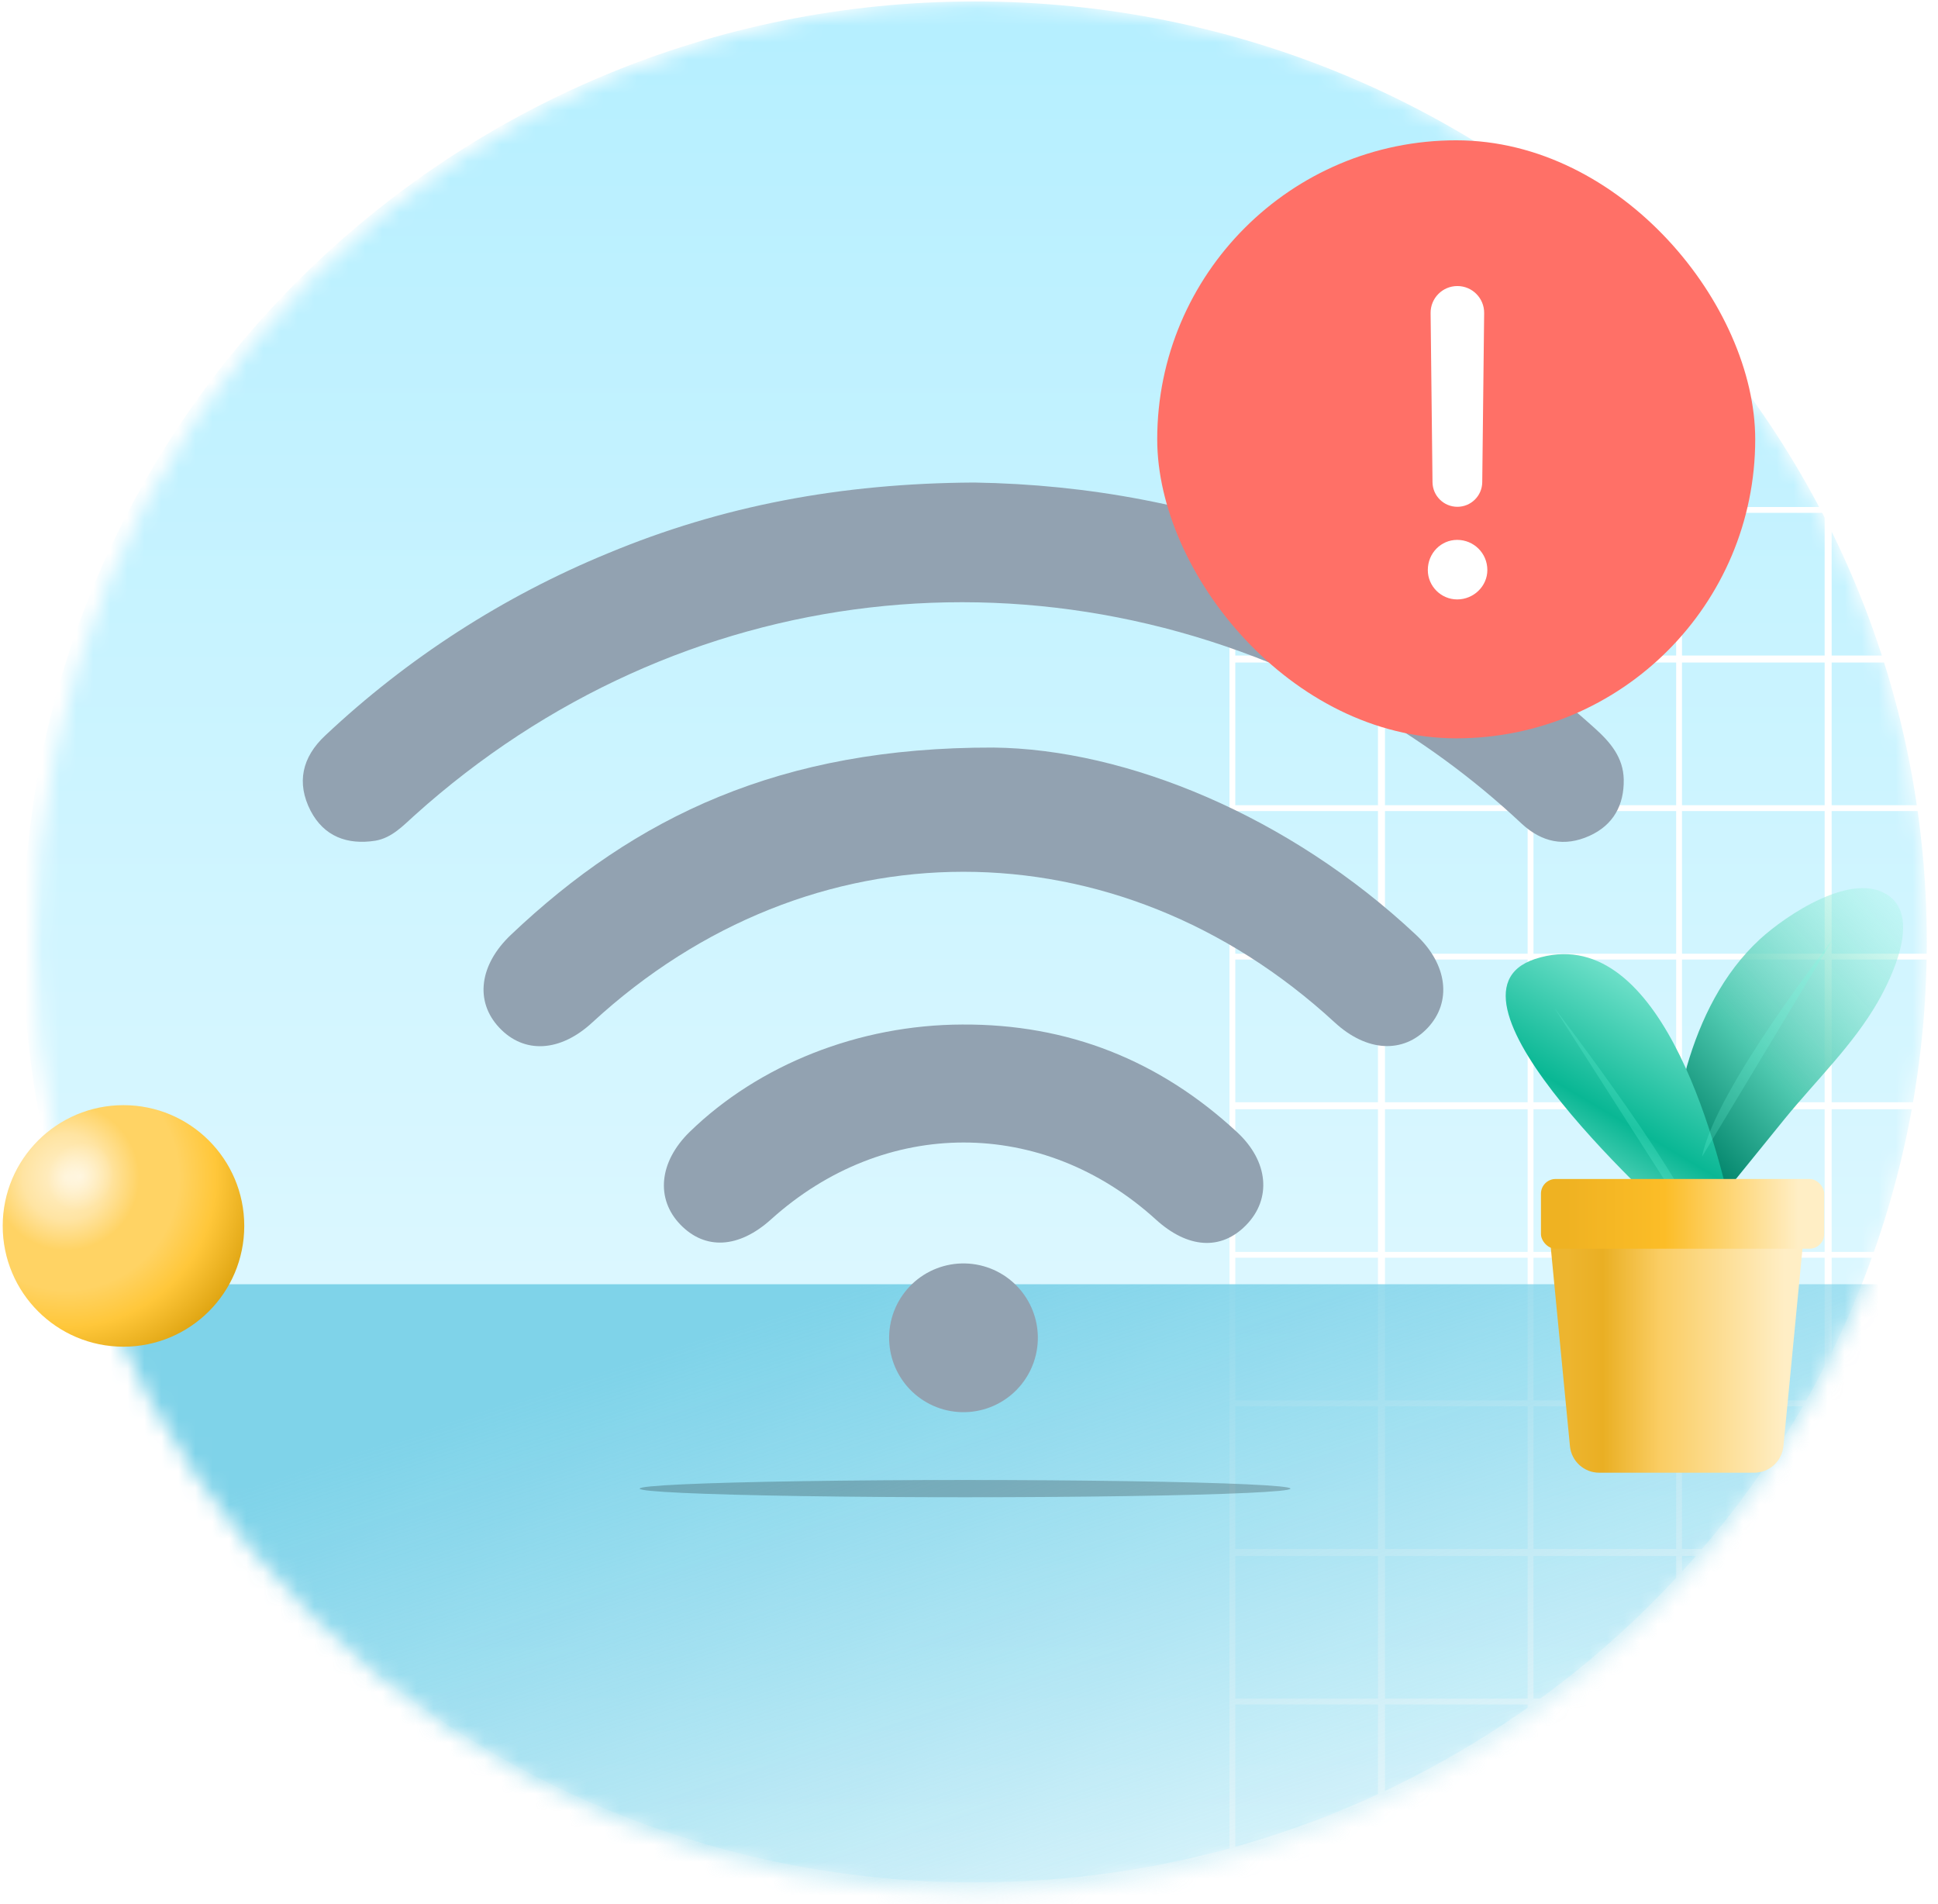 <svg width="114" height="112" viewBox="0 0 114 112" fill="none" xmlns="http://www.w3.org/2000/svg">
<mask id="mask0_6787_1520" style="mask-type:alpha" maskUnits="userSpaceOnUse" x="2" y="0" width="112" height="112">
<path d="M57.698 111.373C88.429 111.373 113.342 86.46 113.342 55.729C113.342 24.998 88.429 0.086 57.698 0.086C26.967 0.086 2.054 24.998 2.054 55.729C2.054 86.46 26.967 111.373 57.698 111.373Z" fill="url(#paint0_linear_6787_1520)"/>
</mask>
<g mask="url(#mask0_6787_1520)">
<path d="M57.349 110.723C88.273 110.723 113.341 85.956 113.341 55.404C113.341 24.853 88.273 0.086 57.349 0.086C26.425 0.086 1.357 24.853 1.357 55.404C1.357 85.956 26.425 110.723 57.349 110.723Z" fill="url(#paint1_linear_6787_1520)"/>
<path d="M76.337 29.823C74.119 29.823 72.321 31.62 72.321 33.838V170.348H212.847V29.823H76.337ZM212.434 38.558H204.043V30.166H212.434V38.558ZM142.756 91.109V82.717H151.148V91.109H142.756ZM151.148 91.522V99.913H142.756V91.522H151.148ZM142.412 91.109H134.021V82.717H142.412V91.109ZM142.412 91.522V99.913H134.021V91.522H142.412ZM133.608 99.913H125.216V91.522H133.608V99.913ZM133.608 100.257V108.649H125.216V100.257H133.608ZM134.021 100.257H142.412V108.649H134.021V100.257ZM142.412 108.993V117.384H134.021V108.993H142.412ZM142.756 108.993H151.148V117.384H142.756V108.993ZM142.756 108.649V100.257H151.148V108.649H142.756ZM151.492 100.257H159.883V108.649H151.492V100.257ZM151.492 99.913V91.522H159.883V99.913H151.492ZM151.492 91.109V82.717H159.883V91.109H151.492ZM151.492 82.373V73.982H159.883V82.373H151.492ZM151.148 82.373H142.756V73.982H151.148V82.373ZM142.412 82.373H134.021V73.982H142.412V82.373ZM133.608 82.373H125.216V73.982H133.608V82.373ZM133.608 82.717V91.109H125.216V82.717H133.608ZM124.872 91.109H116.481V82.717H124.872V91.109ZM124.872 91.522V99.913H116.481V91.522H124.872ZM124.872 100.257V108.649H116.481V100.257H124.872ZM124.872 108.993V117.384H116.481V108.993H124.872ZM125.216 108.993H133.608V117.384H125.216V108.993ZM133.608 117.797V126.189H125.216V117.797H133.608ZM134.021 117.797H142.412V126.189H134.021V117.797ZM142.756 117.797H151.148V126.189H142.756V117.797ZM151.492 117.797H159.883V126.189H151.492V117.797ZM151.492 117.384V108.993H159.883V117.384H151.492ZM160.296 108.993H168.688V117.384H160.296V108.993ZM160.296 108.649V100.257H168.688V108.649H160.296ZM160.296 99.913V91.522H168.688V99.913H160.296ZM160.296 91.109V82.717H168.688V91.109H160.296ZM160.296 82.373V73.982H168.688V82.373H160.296ZM160.296 73.638V65.246H168.688V73.638H160.296ZM159.883 73.638H151.492V65.246H159.883V73.638ZM151.148 73.638H142.756V65.246H151.148V73.638ZM142.412 73.638H134.021V65.246H142.412V73.638ZM133.608 73.638H125.216V65.246H133.608V73.638ZM124.872 73.638H116.481V65.246H124.872V73.638ZM124.872 73.982V82.373H116.481V73.982H124.872ZM116.137 82.373H107.745V73.982H116.137V82.373ZM116.137 82.717V91.109H107.745V82.717H116.137ZM116.137 91.522V99.913H107.745V91.522H116.137ZM116.137 100.257V108.649H107.745V100.257H116.137ZM116.137 108.993V117.384H107.745V108.993H116.137ZM116.137 117.797V126.189H107.745V117.797H116.137ZM116.481 117.797H124.872V126.189H116.481V117.797ZM124.872 126.533V134.924H116.481V126.533H124.872ZM125.216 126.533H133.608V134.924H125.216V126.533ZM134.021 126.533H142.412V134.924H134.021V126.533ZM142.756 126.533H151.148V134.924H142.756V126.533ZM151.492 126.533H159.883V134.924H151.492V126.533ZM160.296 126.533H168.688V134.924H160.296V126.533ZM160.296 126.189V117.797H168.688V126.189H160.296ZM169.032 117.797H177.423V126.189H169.032V117.797ZM169.032 117.384V108.993H177.423V117.384H169.032ZM169.032 108.649V100.257H177.423V108.649H169.032ZM169.032 99.913V91.522H177.423V99.913H169.032ZM169.032 91.109V82.717H177.423V91.109H169.032ZM169.032 82.373V73.982H177.423V82.373H169.032ZM169.032 73.638V65.246H177.423V73.638H169.032ZM169.032 64.834V56.442H177.423V64.834H169.032ZM168.688 64.834H160.296V56.442H168.688V64.834ZM159.883 64.834H151.492V56.442H159.883V64.834ZM151.148 64.834H142.756V56.442H151.148V64.834ZM142.412 64.834H134.021V56.442H142.412V64.834ZM133.608 64.834H125.216V56.442H133.608V64.834ZM124.872 64.834H116.481V56.442H124.872V64.834ZM116.137 64.834H107.745V56.442H116.137V64.834ZM116.137 65.246V73.638H107.745V65.246H116.137ZM107.332 73.638H98.941V65.246H107.332V73.638ZM107.332 73.982V82.373H98.941V73.982H107.332ZM107.332 82.717V91.109H98.941V82.717H107.332ZM107.332 91.522V99.913H98.941V91.522H107.332ZM107.332 100.257V108.649H98.941V100.257H107.332ZM107.332 108.993V117.384H98.941V108.993H107.332ZM107.332 117.797V126.189H98.941V117.797H107.332ZM107.332 126.533V134.924H98.941V126.533H107.332ZM107.745 126.533H116.137V134.924H107.745V126.533ZM116.137 135.268V143.66H107.745V135.268H116.137ZM116.481 135.268H124.872V143.66H116.481V135.268ZM125.216 135.268H133.608V143.66H125.216V135.268ZM134.021 135.268H142.412V143.66H134.021V135.268ZM142.756 135.268H151.148V143.66H142.756V135.268ZM151.492 135.268H159.883V143.66H151.492V135.268ZM160.296 135.268H168.688V143.66H160.296V135.268ZM169.032 135.268H177.423V143.66H169.032V135.268ZM169.032 134.924V126.533H177.423V134.924H169.032ZM177.767 126.533H186.159V134.924H177.767V126.533ZM177.767 126.189V117.797H186.159V126.189H177.767ZM177.767 117.384V108.993H186.159V117.384H177.767ZM177.767 108.649V100.257H186.159V108.649H177.767ZM177.767 99.913V91.522H186.159V99.913H177.767ZM177.767 91.109V82.717H186.159V91.109H177.767ZM177.767 82.373V73.982H186.159V82.373H177.767ZM177.767 73.638V65.246H186.159V73.638H177.767ZM177.767 64.834V56.442H186.159V64.834H177.767ZM177.767 56.098V47.706H186.159V56.098H177.767ZM177.423 56.098H169.032V47.706H177.423V56.098ZM168.688 56.098H160.296V47.706H168.688V56.098ZM159.883 56.098H151.492V47.706H159.883V56.098ZM151.148 56.098H142.756V47.706H151.148V56.098ZM142.412 56.098H134.021V47.706H142.412V56.098ZM133.608 56.098H125.216V47.706H133.608V56.098ZM124.872 56.098H116.481V47.706H124.872V56.098ZM116.137 56.098H107.745V47.706H116.137V56.098ZM107.332 56.098H98.941V47.706H107.332V56.098ZM107.332 56.442V64.834H98.941V56.442H107.332ZM98.597 64.834H90.205V56.442H98.597V64.834ZM98.597 65.246V73.638H90.205V65.246H98.597ZM98.597 73.982V82.373H90.205V73.982H98.597ZM98.597 82.717V91.109H90.205V82.717H98.597ZM98.597 91.522V99.913H90.205V91.522H98.597ZM98.597 100.257V108.649H90.205V100.257H98.597ZM98.597 108.993V117.384H90.205V108.993H98.597ZM98.597 117.797V126.189H90.205V117.797H98.597ZM98.597 126.533V134.924H90.205V126.533H98.597ZM98.597 135.268V143.66H90.205V135.268H98.597ZM98.941 135.268H107.332V143.66H98.941V135.268ZM107.332 144.073V152.464H98.941V144.073H107.332ZM107.745 144.073H116.137V152.464H107.745V144.073ZM116.481 144.073H124.872V152.464H116.481V144.073ZM125.216 144.073H133.608V152.464H125.216V144.073ZM134.021 144.073H142.412V152.464H134.021V144.073ZM142.756 144.073H151.148V152.464H142.756V144.073ZM151.492 144.073H159.883V152.464H151.492V144.073ZM160.296 144.073H168.688V152.464H160.296V144.073ZM169.032 144.073H177.423V152.464H169.032V144.073ZM177.767 144.073H186.159V152.464H177.767V144.073ZM177.767 143.66V135.268H186.159V143.66H177.767ZM186.572 135.268H194.963V143.66H186.572V135.268ZM186.572 134.924V126.533H194.963V134.924H186.572ZM186.572 126.189V117.797H194.963V126.189H186.572ZM186.572 117.384V108.993H194.963V117.384H186.572ZM186.572 108.649V100.257H194.963V108.649H186.572ZM186.572 99.913V91.522H194.963V99.913H186.572ZM186.572 91.109V82.717H194.963V91.109H186.572ZM186.572 82.373V73.982H194.963V82.373H186.572ZM186.572 73.638V65.246H194.963V73.638H186.572ZM186.572 64.834V56.442H194.963V64.834H186.572ZM186.572 56.098V47.706H194.963V56.098H186.572ZM186.572 47.362V38.971H194.963V47.362H186.572ZM186.159 47.362H177.767V38.971H186.159V47.362ZM177.423 47.362H169.032V38.971H177.423V47.362ZM168.688 47.362H160.296V38.971H168.688V47.362ZM159.883 47.362H151.492V38.971H159.883V47.362ZM151.148 47.362H142.756V38.971H151.148V47.362ZM142.412 47.362H134.021V38.971H142.412V47.362ZM133.608 47.362H125.216V38.971H133.608V47.362ZM124.872 47.362H116.481V38.971H124.872V47.362ZM116.137 47.362H107.745V38.971H116.137V47.362ZM107.332 47.362H98.941V38.971H107.332V47.362ZM98.597 47.362H90.205V38.971H98.597V47.362ZM98.597 47.706V56.098H90.205V47.706H98.597ZM89.861 56.098H81.47V47.706H89.861V56.098ZM89.861 56.442V64.834H81.47V56.442H89.861ZM89.861 65.246V73.638H81.47V65.246H89.861ZM89.861 73.982V82.373H81.47V73.982H89.861ZM89.861 82.717V91.109H81.47V82.717H89.861ZM89.861 91.522V99.913H81.47V91.522H89.861ZM89.861 100.257V108.649H81.47V100.257H89.861ZM89.861 108.993V117.384H81.47V108.993H89.861ZM89.861 117.797V126.189H81.47V117.797H89.861ZM89.861 126.533V134.924H81.47V126.533H89.861ZM89.861 135.268V143.66H81.47V135.268H89.861ZM89.861 144.073V152.464H81.47V144.073H89.861ZM90.205 144.073H98.597V152.464H90.205V144.073ZM98.597 152.808V161.2H90.205V152.808H98.597ZM98.941 152.808H107.332V161.2H98.941V152.808ZM107.745 152.808H116.137V161.2H107.745V152.808ZM116.481 152.808H124.872V161.2H116.481V152.808ZM125.216 152.808H133.608V161.2H125.216V152.808ZM134.021 152.808H142.412V161.2H134.021V152.808ZM142.756 152.808H151.148V161.2H142.756V152.808ZM151.492 152.808H159.883V161.2H151.492V152.808ZM160.296 152.808H168.688V161.2H160.296V152.808ZM169.032 152.808H177.423V161.2H169.032V152.808ZM177.767 152.808H186.159V161.2H177.767V152.808ZM186.572 152.808H194.963V161.2H186.572V152.808ZM186.572 152.464V144.073H194.963V152.464H186.572ZM195.307 144.073H203.699V152.464H195.307V144.073ZM195.307 143.66V135.268H203.699V143.66H195.307ZM195.307 134.924V126.533H203.699V134.924H195.307ZM195.307 126.189V117.797H203.699V126.189H195.307ZM195.307 117.384V108.993H203.699V117.384H195.307ZM195.307 108.649V100.257H203.699V108.649H195.307ZM195.307 99.913V91.522H203.699V99.913H195.307ZM195.307 91.109V82.717H203.699V91.109H195.307ZM195.307 82.373V73.982H203.699V82.373H195.307ZM195.307 73.638V65.246H203.699V73.638H195.307ZM195.307 64.834V56.442H203.699V64.834H195.307ZM195.307 56.098V47.706H203.699V56.098H195.307ZM195.307 47.362V38.971H203.699V47.362H195.307ZM195.307 38.558V30.166H203.699V38.558H195.307ZM194.963 38.558H186.572V30.166H194.963V38.558ZM186.159 38.558H177.767V30.166H186.159V38.558ZM177.423 38.558H169.032V30.166H177.423V38.558ZM168.688 38.558H160.296V30.166H168.688V38.558ZM159.883 38.558H151.492V30.166H159.883V38.558ZM151.148 38.558H142.756V30.166H151.148V38.558ZM142.412 38.558H134.021V30.166H142.412V38.558ZM133.608 38.558H125.216V30.166H133.608V38.558ZM124.872 38.558H116.481V30.166H124.872V38.558ZM116.137 38.558H107.745V30.166H116.137V38.558ZM107.332 38.558H98.941V30.166H107.332V38.558ZM98.597 38.558H90.205V30.166H98.597V38.558ZM89.861 38.558H81.47V30.166H89.861V38.558ZM89.861 38.971V47.362H81.47V38.971H89.861ZM81.057 47.362H72.665V38.971H81.057V47.362ZM81.057 47.706V56.098H72.665V47.706H81.057ZM81.057 56.442V64.834H72.665V56.442H81.057ZM81.057 65.246V73.638H72.665V65.246H81.057ZM81.057 73.982V82.373H72.665V73.982H81.057ZM81.057 82.717V91.109H72.665V82.717H81.057ZM81.057 91.522V99.913H72.665V91.522H81.057ZM81.057 100.257V108.649H72.665V100.257H81.057ZM81.057 108.993V117.384H72.665V108.993H81.057ZM81.057 117.797V126.189H72.665V117.797H81.057ZM81.057 126.533V134.924H72.665V126.533H81.057ZM81.057 135.268V143.66H72.665V135.268H81.057ZM81.057 144.073V152.464H72.665V144.073H81.057ZM81.057 152.808V161.2H72.665V152.808H81.057ZM81.47 152.808H89.861V161.2H81.47V152.808ZM89.861 161.544V169.935H81.47V161.544H89.861ZM90.205 161.544H98.597V169.935H90.205V161.544ZM98.941 161.544H107.332V169.935H98.941V161.544ZM107.745 161.544H116.137V169.935H107.745V161.544ZM116.481 161.544H124.872V169.935H116.481V161.544ZM125.216 161.544H133.608V169.935H125.216V161.544ZM134.021 161.544H142.412V169.935H134.021V161.544ZM142.756 161.544H151.148V169.935H142.756V161.544ZM151.492 161.544H159.883V169.935H151.492V161.544ZM160.296 161.544H168.688V169.935H160.296V161.544ZM169.032 161.544H177.423V169.935H169.032V161.544ZM177.767 161.544H186.159V169.935H177.767V161.544ZM186.572 161.544H194.963V169.935H186.572V161.544ZM195.307 161.544H203.699V169.935H195.307V161.544ZM195.307 161.2V152.808H203.699V161.2H195.307ZM204.043 152.808H212.434V161.2H204.043V152.808ZM204.043 152.464V144.073H212.434V152.464H204.043ZM204.043 143.66V135.268H212.434V143.66H204.043ZM204.043 134.924V126.533H212.434V134.924H204.043ZM204.043 126.189V117.797H212.434V126.189H204.043ZM204.043 117.384V108.993H212.434V117.384H204.043ZM204.043 108.649V100.257H212.434V108.649H204.043ZM204.043 99.913V91.522H212.434V99.913H204.043ZM204.043 91.109V82.717H212.434V91.109H204.043ZM204.043 82.373V73.982H212.434V82.373H204.043ZM204.043 73.638V65.246H212.434V73.638H204.043ZM204.043 64.834V56.442H212.434V64.834H204.043ZM204.043 56.098V47.706H212.434V56.098H204.043ZM204.043 47.362V38.971H212.434V47.362H204.043ZM81.057 30.166V38.558H72.665V34.181C72.665 31.964 74.463 30.166 76.68 30.166H81.057ZM72.665 161.544H81.057V169.935H72.665V161.544ZM204.043 169.935V161.544H212.434V169.935H204.043Z" fill="white"/>
<rect x="0.791" y="75.539" width="113.812" height="37.937" fill="url(#paint2_linear_6787_1520)"/>
</g>
<path d="M7.263 79.213C11.187 79.213 14.368 76.033 14.368 72.109C14.368 68.186 11.187 65.005 7.263 65.005C3.34 65.005 0.159 68.186 0.159 72.109C0.159 76.033 3.34 79.213 7.263 79.213Z" fill="url(#paint3_radial_6787_1520)"/>
<path opacity="0.5" d="M3.155 71.763C1.868 70.971 1.546 69.164 2.437 67.753C3.303 66.342 5.061 65.822 6.348 66.614C7.635 67.406 7.957 69.213 7.066 70.624C6.175 72.06 4.417 72.555 3.155 71.763Z" fill="url(#paint4_radial_6787_1520)"/>
<g filter="url(#filter0_i_6787_1520)">
<path d="M97.245 71.463C97.209 71.454 97.171 71.448 97.144 71.422C96.582 70.885 98.244 63.578 98.401 63.032C99.205 60.259 100.535 57.56 102.674 55.58C104.189 54.178 108.234 51.436 110.333 53.048C112.102 54.408 110.445 57.824 109.629 59.252C108.167 61.792 106.013 63.849 104.173 66.102C103.075 67.449 101.972 68.822 100.875 70.169C100.803 70.261 100.247 71.05 99.832 71.564C99.565 71.893 99.179 71.953 98.768 71.849C98.212 71.709 97.452 71.516 97.245 71.463Z" fill="url(#paint5_linear_6787_1520)"/>
</g>
<g filter="url(#filter1_i_6787_1520)">
<path d="M99.647 73.686C100.545 73.879 101.345 73.116 101.157 72.217C100.126 67.27 96.709 54.373 89.472 56.723C82.895 58.883 97.03 71.602 99.078 73.403C99.242 73.548 99.433 73.639 99.647 73.686Z" fill="url(#paint6_linear_6787_1520)"/>
</g>
<path d="M91.442 59.295C91.442 59.295 99.906 70.341 100.003 72.678L91.442 59.295Z" fill="#77FFE4" fill-opacity="0.2"/>
<path d="M107.831 55.227C107.831 55.227 100.876 64.099 100.12 68.037L107.831 55.227Z" fill="#77FFE4" fill-opacity="0.2"/>
<path d="M91.041 71.504C90.943 70.487 91.743 69.608 92.764 69.608H104.493C105.514 69.608 106.313 70.487 106.215 71.504L104.908 85.061C104.822 85.948 104.077 86.625 103.186 86.625H94.071C93.18 86.625 92.434 85.948 92.349 85.061L91.041 71.504Z" fill="url(#paint7_linear_6787_1520)"/>
<g filter="url(#filter2_i_6787_1520)">
<rect x="90.298" y="69.608" width="16.661" height="4.102" rx="0.865" fill="url(#paint8_linear_6787_1520)"/>
</g>
<g filter="url(#filter3_f_6787_1520)">
<ellipse cx="56.769" cy="87.561" rx="19.14" ry="0.507" fill="black" fill-opacity="0.22"/>
</g>
<g filter="url(#filter4_i_6787_1520)">
<path d="M57.393 29.003C70.921 29.218 83.337 33.939 93.891 43.449C94.812 44.275 95.574 45.169 95.601 46.468C95.627 47.977 94.99 49.151 93.578 49.788C92.11 50.445 90.79 50.166 89.608 49.079C86.725 46.373 83.518 44.033 80.061 42.113C61.759 32.101 39.992 34.626 24.494 48.562C23.796 49.188 23.147 49.901 22.166 50.071C20.517 50.328 19.147 49.826 18.354 48.305C17.517 46.664 17.852 45.162 19.215 43.886C24.063 39.324 29.706 35.688 35.864 33.158C42.551 30.377 49.528 29.045 57.393 29.003Z" fill="#92A2B1"/>
<path d="M58.521 44.592C66.34 44.675 75.936 48.615 83.393 55.619C85.242 57.355 85.499 59.558 84.069 61.079C82.638 62.6 80.495 62.509 78.597 60.758C65.766 48.943 47.747 48.947 34.932 60.758C33.045 62.506 30.92 62.626 29.456 61.068C27.992 59.509 28.298 57.355 30.136 55.611C37.471 48.649 46.023 44.562 58.521 44.592Z" fill="#92A2B1"/>
<path d="M56.684 60.883C62.914 60.845 68.303 62.992 72.862 67.219C74.715 68.94 74.888 71.136 73.401 72.668C71.915 74.2 69.952 74.057 68.077 72.351C61.428 66.313 52.126 66.313 45.435 72.351C43.548 74.049 41.571 74.162 40.11 72.653C38.65 71.144 38.842 68.974 40.654 67.2C44.729 63.234 50.627 60.902 56.684 60.883Z" fill="#92A2B1"/>
<path d="M61.136 79.415C61.122 79.99 60.995 80.556 60.763 81.081C60.53 81.606 60.196 82.081 59.78 82.477C59.364 82.873 58.874 83.184 58.338 83.391C57.803 83.598 57.231 83.697 56.657 83.683C56.082 83.669 55.516 83.543 54.991 83.31C54.466 83.077 53.991 82.743 53.595 82.328C53.199 81.912 52.888 81.422 52.681 80.886C52.474 80.35 52.375 79.778 52.389 79.204C52.417 78.044 52.904 76.943 53.745 76.142C54.584 75.342 55.708 74.908 56.868 74.936C58.028 74.964 59.129 75.452 59.93 76.292C60.73 77.132 61.164 78.255 61.136 79.415Z" fill="#92A2B1"/>
</g>
<g filter="url(#filter5_dii_6787_1520)">
<rect x="68.153" y="7.442" width="35.176" height="35.176" rx="17.588" fill="#FF7067"/>
</g>
<g filter="url(#filter6_d_6787_1520)">
<path d="M85.728 28.799C86.53 28.799 87.182 28.154 87.191 27.353L87.303 17.407C87.313 16.53 86.605 15.814 85.728 15.814C84.851 15.814 84.143 16.53 84.153 17.407L84.265 27.353C84.274 28.154 84.926 28.799 85.728 28.799ZM85.716 30.745C84.768 30.745 83.989 31.523 83.989 32.52C83.989 33.468 84.768 34.247 85.716 34.247C86.689 34.247 87.491 33.468 87.491 32.52C87.491 31.523 86.689 30.745 85.716 30.745Z" fill="white"/>
</g>
<defs>
<filter id="filter0_i_6787_1520" x="97.028" y="52.238" width="14.92" height="19.658" filterUnits="userSpaceOnUse" color-interpolation-filters="sRGB">
<feFlood flood-opacity="0" result="BackgroundImageFix"/>
<feBlend mode="normal" in="SourceGraphic" in2="BackgroundImageFix" result="shape"/>
<feColorMatrix in="SourceAlpha" type="matrix" values="0 0 0 0 0 0 0 0 0 0 0 0 0 0 0 0 0 0 127 0" result="hardAlpha"/>
<feOffset dx="0.83" dy="-0.317"/>
<feGaussianBlur stdDeviation="1.081"/>
<feComposite in2="hardAlpha" operator="arithmetic" k2="-1" k3="1"/>
<feColorMatrix type="matrix" values="0 0 0 0 0.113 0 0 0 0 0.617 0 0 0 0 0.586 0 0 0 1 0"/>
<feBlend mode="normal" in2="shape" result="effect1_innerShadow_6787_1520"/>
</filter>
<filter id="filter1_i_6787_1520" x="87.741" y="56.123" width="14.274" height="17.593" filterUnits="userSpaceOnUse" color-interpolation-filters="sRGB">
<feFlood flood-opacity="0" result="BackgroundImageFix"/>
<feBlend mode="normal" in="SourceGraphic" in2="BackgroundImageFix" result="shape"/>
<feColorMatrix in="SourceAlpha" type="matrix" values="0 0 0 0 0 0 0 0 0 0 0 0 0 0 0 0 0 0 127 0" result="hardAlpha"/>
<feOffset dx="0.83" dy="-0.317"/>
<feGaussianBlur stdDeviation="1.081"/>
<feComposite in2="hardAlpha" operator="arithmetic" k2="-1" k3="1"/>
<feColorMatrix type="matrix" values="0 0 0 0 0.1 0 0 0 0 0.683 0 0 0 0 0.556 0 0 0 1 0"/>
<feBlend mode="normal" in2="shape" result="effect1_innerShadow_6787_1520"/>
</filter>
<filter id="filter2_i_6787_1520" x="90.298" y="69.348" width="17.007" height="4.361" filterUnits="userSpaceOnUse" color-interpolation-filters="sRGB">
<feFlood flood-opacity="0" result="BackgroundImageFix"/>
<feBlend mode="normal" in="SourceGraphic" in2="BackgroundImageFix" result="shape"/>
<feColorMatrix in="SourceAlpha" type="matrix" values="0 0 0 0 0 0 0 0 0 0 0 0 0 0 0 0 0 0 127 0" result="hardAlpha"/>
<feOffset dx="0.346" dy="-0.26"/>
<feGaussianBlur stdDeviation="0.303"/>
<feComposite in2="hardAlpha" operator="arithmetic" k2="-1" k3="1"/>
<feColorMatrix type="matrix" values="0 0 0 0 0.833 0 0 0 0 0.604 0 0 0 0 0.056 0 0 0 1 0"/>
<feBlend mode="normal" in2="shape" result="effect1_innerShadow_6787_1520"/>
</filter>
<filter id="filter3_f_6787_1520" x="36.51" y="85.936" width="40.517" height="3.251" filterUnits="userSpaceOnUse" color-interpolation-filters="sRGB">
<feFlood flood-opacity="0" result="BackgroundImageFix"/>
<feBlend mode="normal" in="SourceGraphic" in2="BackgroundImageFix" result="shape"/>
<feGaussianBlur stdDeviation="0.559" result="effect1_foregroundBlur_6787_1520"/>
</filter>
<filter id="filter4_i_6787_1520" x="17.812" y="28.383" width="77.79" height="55.302" filterUnits="userSpaceOnUse" color-interpolation-filters="sRGB">
<feFlood flood-opacity="0" result="BackgroundImageFix"/>
<feBlend mode="normal" in="SourceGraphic" in2="BackgroundImageFix" result="shape"/>
<feColorMatrix in="SourceAlpha" type="matrix" values="0 0 0 0 0 0 0 0 0 0 0 0 0 0 0 0 0 0 127 0" result="hardAlpha"/>
<feOffset dx="-0.087" dy="-0.62"/>
<feGaussianBlur stdDeviation="0.484"/>
<feComposite in2="hardAlpha" operator="arithmetic" k2="-1" k3="1"/>
<feColorMatrix type="matrix" values="0 0 0 0 0.438 0 0 0 0 0.509 0 0 0 0 0.575 0 0 0 1 0"/>
<feBlend mode="normal" in2="shape" result="effect1_innerShadow_6787_1520"/>
</filter>
<filter id="filter5_dii_6787_1520" x="67.342" y="6.956" width="36.798" height="37.285" filterUnits="userSpaceOnUse" color-interpolation-filters="sRGB">
<feFlood flood-opacity="0" result="BackgroundImageFix"/>
<feColorMatrix in="SourceAlpha" type="matrix" values="0 0 0 0 0 0 0 0 0 0 0 0 0 0 0 0 0 0 127 0" result="hardAlpha"/>
<feOffset dy="0.811"/>
<feGaussianBlur stdDeviation="0.405"/>
<feColorMatrix type="matrix" values="0 0 0 0 0 0 0 0 0 0 0 0 0 0 0 0 0 0 0.25 0"/>
<feBlend mode="normal" in2="BackgroundImageFix" result="effect1_dropShadow_6787_1520"/>
<feBlend mode="normal" in="SourceGraphic" in2="effect1_dropShadow_6787_1520" result="shape"/>
<feColorMatrix in="SourceAlpha" type="matrix" values="0 0 0 0 0 0 0 0 0 0 0 0 0 0 0 0 0 0 127 0" result="hardAlpha"/>
<feOffset dy="0.73"/>
<feGaussianBlur stdDeviation="0.284"/>
<feComposite in2="hardAlpha" operator="arithmetic" k2="-1" k3="1"/>
<feColorMatrix type="matrix" values="0 0 0 0 1 0 0 0 0 0.753 0 0 0 0 0.738 0 0 0 1 0"/>
<feBlend mode="normal" in2="shape" result="effect2_innerShadow_6787_1520"/>
<feColorMatrix in="SourceAlpha" type="matrix" values="0 0 0 0 0 0 0 0 0 0 0 0 0 0 0 0 0 0 127 0" result="hardAlpha"/>
<feOffset dx="-0.081" dy="-0.73"/>
<feGaussianBlur stdDeviation="0.243"/>
<feComposite in2="hardAlpha" operator="arithmetic" k2="-1" k3="1"/>
<feColorMatrix type="matrix" values="0 0 0 0 0.854 0 0 0 0 0.366 0 0 0 0 0.335 0 0 0 1 0"/>
<feBlend mode="normal" in2="effect2_innerShadow_6787_1520" result="effect3_innerShadow_6787_1520"/>
</filter>
<filter id="filter6_d_6787_1520" x="82.979" y="15.814" width="5.523" height="20.454" filterUnits="userSpaceOnUse" color-interpolation-filters="sRGB">
<feFlood flood-opacity="0" result="BackgroundImageFix"/>
<feColorMatrix in="SourceAlpha" type="matrix" values="0 0 0 0 0 0 0 0 0 0 0 0 0 0 0 0 0 0 127 0" result="hardAlpha"/>
<feOffset dy="1.011"/>
<feGaussianBlur stdDeviation="0.505"/>
<feColorMatrix type="matrix" values="0 0 0 0 0 0 0 0 0 0 0 0 0 0 0 0 0 0 0.25 0"/>
<feBlend mode="normal" in2="BackgroundImageFix" result="effect1_dropShadow_6787_1520"/>
<feBlend mode="normal" in="SourceGraphic" in2="effect1_dropShadow_6787_1520" result="shape"/>
</filter>
<linearGradient id="paint0_linear_6787_1520" x1="57.698" y1="0.086" x2="57.698" y2="111.373" gradientUnits="userSpaceOnUse">
<stop stop-color="#B5EFFF"/>
<stop offset="1" stop-color="#E7F8FE"/>
</linearGradient>
<linearGradient id="paint1_linear_6787_1520" x1="57.349" y1="0.086" x2="57.349" y2="110.723" gradientUnits="userSpaceOnUse">
<stop stop-color="#B5EFFF"/>
<stop offset="1" stop-color="#EDFBFF"/>
</linearGradient>
<linearGradient id="paint2_linear_6787_1520" x1="50.854" y1="75.539" x2="66.55" y2="123.214" gradientUnits="userSpaceOnUse">
<stop stop-color="#7FD3E9"/>
<stop offset="1" stop-color="#7FD3E9" stop-opacity="0"/>
</linearGradient>
<radialGradient id="paint3_radial_6787_1520" cx="0" cy="0" r="1" gradientUnits="userSpaceOnUse" gradientTransform="translate(3.884 69.241) rotate(-15.177) scale(13.548)">
<stop stop-color="#FFF1CF"/>
<stop offset="0.188" stop-color="#FFE4A2"/>
<stop offset="0.318" stop-color="#FFD364"/>
<stop offset="0.49" stop-color="#FFD364"/>
<stop offset="0.651" stop-color="#FFC73A"/>
<stop offset="0.948" stop-color="#D09500"/>
</radialGradient>
<radialGradient id="paint4_radial_6787_1520" cx="0" cy="0" r="1" gradientUnits="userSpaceOnUse" gradientTransform="translate(4.733 69.209) rotate(121.889) scale(2.967 2.702)">
<stop stop-color="white"/>
<stop offset="0.694" stop-color="white" stop-opacity="0"/>
</radialGradient>
<linearGradient id="paint5_linear_6787_1520" x1="113.161" y1="52.859" x2="97.468" y2="66.951" gradientUnits="userSpaceOnUse">
<stop stop-color="#BAFFF1" stop-opacity="0.26"/>
<stop offset="0.682" stop-color="#4DC7AE"/>
<stop offset="0.969" stop-color="#06896F"/>
</linearGradient>
<linearGradient id="paint6_linear_6787_1520" x1="106.18" y1="58.328" x2="96.636" y2="74.4" gradientUnits="userSpaceOnUse">
<stop stop-color="#B7FDEF"/>
<stop offset="0.682" stop-color="#09B794"/>
<stop offset="0.969" stop-color="#7EE0CC"/>
</linearGradient>
<linearGradient id="paint7_linear_6787_1520" x1="106.398" y1="80.811" x2="91.968" y2="80.811" gradientUnits="userSpaceOnUse">
<stop offset="0.099" stop-color="#FFEEC5"/>
<stop offset="0.607" stop-color="#FACD63"/>
<stop offset="0.839" stop-color="#EAAF23"/>
<stop offset="0.984" stop-color="#EDB52F"/>
</linearGradient>
<linearGradient id="paint8_linear_6787_1520" x1="106.959" y1="72.308" x2="91.487" y2="72.308" gradientUnits="userSpaceOnUse">
<stop offset="0.099" stop-color="#FFEEC5"/>
<stop offset="0.607" stop-color="#FCBD27"/>
<stop offset="0.984" stop-color="#EFB222"/>
</linearGradient>
</defs>
</svg>
